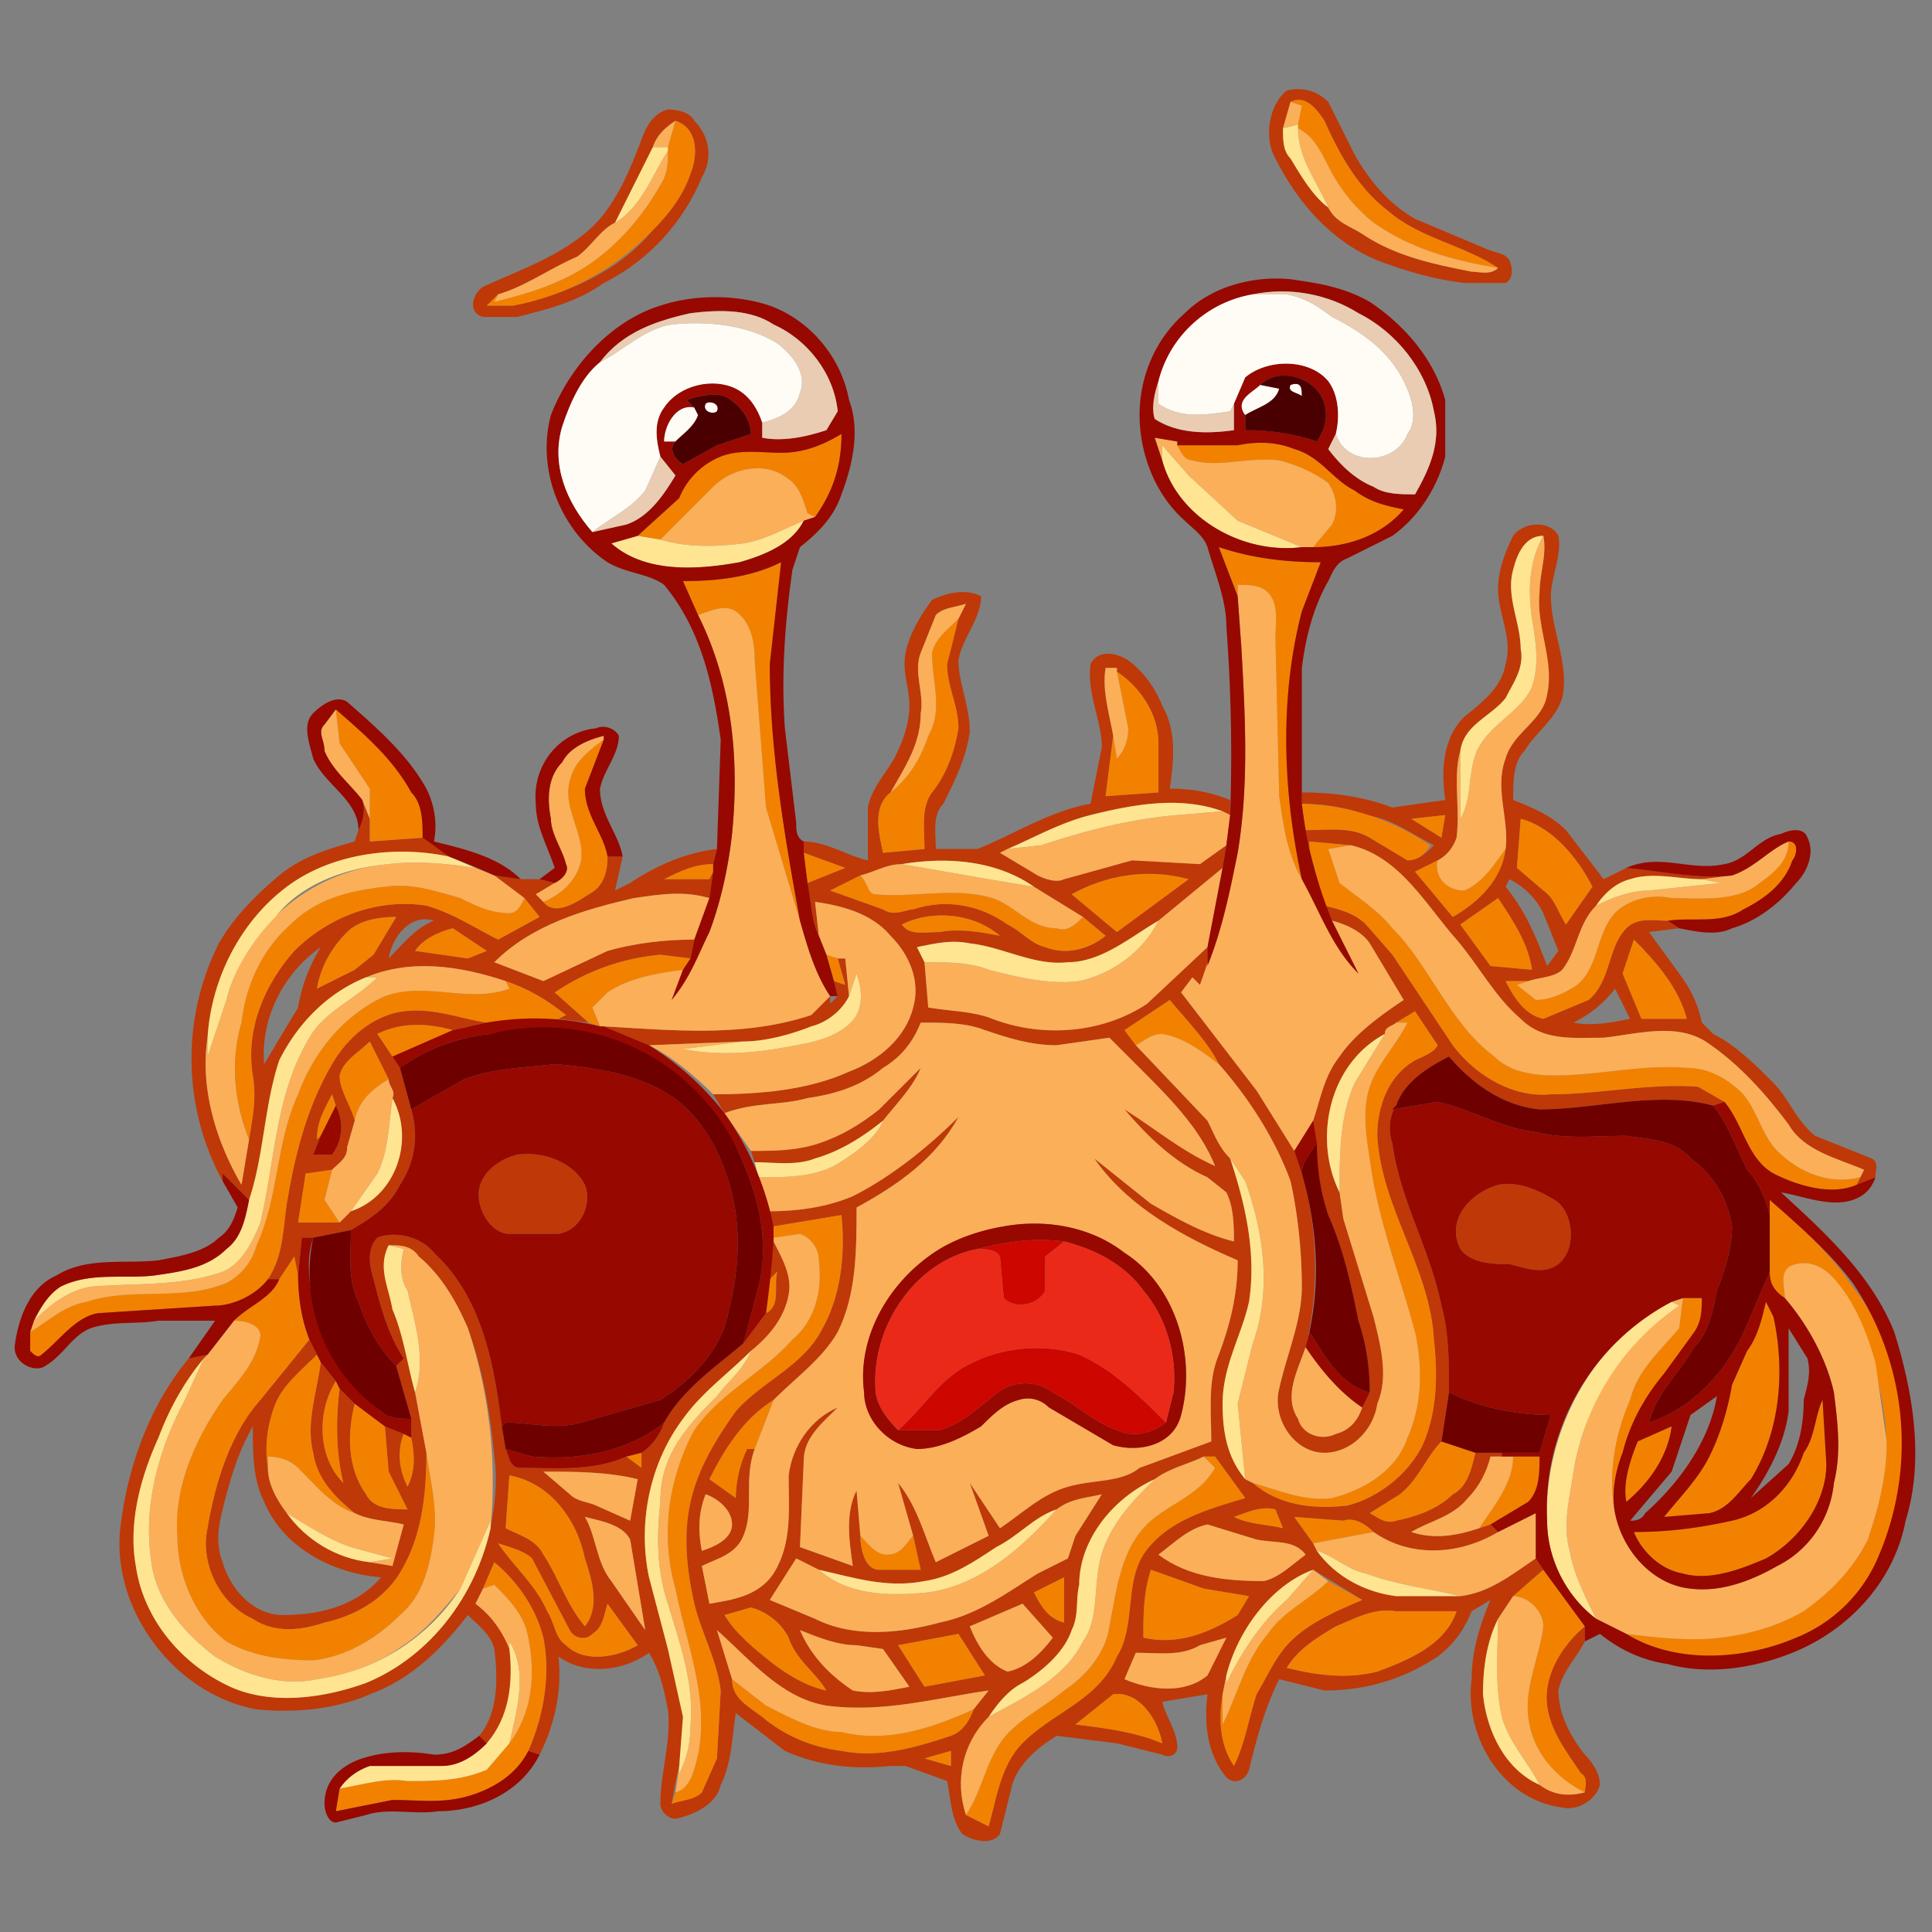 <svg width="683" height="683" viewBox="0 0 512 512"
  xmlns="http://www.w3.org/2000/svg">
  <rect x="0" y="0" width="512" height="512" fill="#808080" stroke="none"/>
  <g fill="#bf3808">
    <path d="M341 24c4-1 8 0 11 3l7 14c4 7 9 13 16 17l19 8c2 1 5 1 6 3s1 5-1 6h-11c-8-1-15-3-23-6-12-5-21-15-27-27-3-5-2-14 3-18m1 3l-2 7c0 3 0 6 2 8 3 5 6 10 10 13 2 4 6 5 9 7 9 6 19 8 29 10 2 0 5 1 7-1-9-6-21-8-29-15-8-6-13-15-17-24-2-3-5-7-9-5zM177 29c3 0 6 1 7 3 4 4 5 10 2 15-5 12-14 22-26 28-7 5-15 7-23 9h-9c-4-1-3-6 0-8 11-5 23-9 31-18 5-6 8-13 11-21 1-3 3-7 7-8m-4 10l-10 20c-4 2-6 6-10 9-7 3-14 8-21 10l-3 3h7c14-3 28-9 37-20 4-4 8-9 10-15 2-5 2-12-4-14-3 2-5 4-6 7zM401 142c3-4 10-4 12 0 1 5-2 11-2 16 0 9 5 18 3 27-2 6-7 9-10 14-3 3-3 8-3 13 5 2 10 4 14 8l10 13 6-3c10 1 19 3 28 2l-8 1c-6 0-13-2-19 0-4 1-7 4-9 7-5 5-5 12-9 17-2 2-6 2-9 3h-6c2 4 5 9 10 10l12-5c6-5 5-14 10-19 3-3 7-2 11-2l3 2-8 1 8 11c3 4 5 8 6 13l3 3c6 3 11 8 16 13 4 4 6 10 11 14l15 6c2 1 1 3 1 5l-5 2 1-2 1-2c-7-3-16-5-20-12-6-8-13-16-22-22-8-5-18-2-27-1-8 0-16 1-22-5-7-6-11-14-17-21-8-9-15-22-28-25l-11-1v2l-1-5c6 0 12-1 17 2l10 6c3 0 5-2 7-4-6-3-11-7-18-8-5-2-11-3-17-3v-3c8 0 16 1 24 4l14-2c-1-7-1-16 5-22 5-4 10-8 11-14 2-7-2-13-2-20 0-5 2-10 4-14m0 9c-2 7 2 14 2 21 1 5-2 9-4 13-4 5-11 7-12 14-2 7 0 15-1 23-1 3-3 5-5 6l-6 3 10 12c7-4 13-10 14-18s-3-16 0-24c2-7 10-10 11-17 2-9-3-18-2-27 0-5 2-10 1-15-5 0-7 5-8 9m-27 66l8 5 1-6-9 1m29 0l-1 13 7 6c3 2 4 6 6 9l7-10c-4-8-11-16-19-18m-3 16l-1 2c5 6 8 13 11 21l3-4-4-10c-2-4-5-7-9-9m-13 12l8 11 11 1c-1-7-5-13-9-19l-10 7m46 4l-3 9 5 12h12c-2-8-8-15-14-21m-16 22c5 1 10 0 15-1l-4-8c-3 4-7 7-11 9z"/>
    <path d="M247 159c4-2 9-3 13-1 0 6-5 11-6 17 0 6 3 12 3 19-1 7-4 13-7 19-3 3-2 8-2 12h11c10-4 19-10 30-12l3-15c0-7-4-14-3-22 2-4 7-3 10-1 4 3 7 7 9 12 4 7 3 15 2 22 6 0 11 1 16 3v4l-2-1c-11-4-23-2-35 1-8 2-15 6-22 9l-2 1 10 6c2 1 5 2 7 1l18-5 18 1 7-5-1 6-17 14c-7 4-15 11-24 11-9 1-17-4-26-5-5-1-9 0-14 1l2 4 1 12c6 1 12 1 17 3 13 5 29 4 41-4l16-15v5l-2 5-2-2-3 4 20 26 10 16 2 6a90 90 0 011 46c-2 6-6 13-2 19 1 4 6 6 10 4 4-1 6-4 7-7l2-4c0-7-1-13-3-19-2-10-4-19-8-28a68 68 0 01-4-25c2-6 3-12 7-17 4-6 11-11 17-15l-9-15c-2-3-6-5-10-6l-2-4c4 1 8 2 11 5l7 8 16 24c6 8 16 14 26 13 13 0 26-3 39-2l7 4-3 1c-15-4-31 1-46 1-10-1-18-7-24-14-6 3-12 7-14 13-2 3-2 7-1 10 2 15 10 28 13 43 2 7 2 15 2 23l-2 13c-4 4-6 10-11 14l-8 5c2 1 4 3 7 2 5-1 11-3 15-7 4-2 5-7 6-11h7v1h-3c-1 4-3 8-6 11-4 5-10 6-15 9 6 2 12 1 18-1l3-1 2 2c-10 6-23 7-33 0-2-2-5-4-8-3l-13-1 5 7 1 2c5 7 13 11 21 12h17c8-1 14-6 20-10l2 3-8 7-4 6c-3 6-4 13-4 20 1 10 6 20 15 24 4 3 8 3 12 2 0-1 1-4-1-5-4-6-8-11-9-18-1-8 4-16 10-21v4c-2 4-6 8-7 13 0 6 3 12 7 17 2 2 4 5 4 8-1 4-6 7-10 6-16-2-26-19-24-34 0-7 2-14 5-21l-5 3c-2 5-5 9-9 12-9 6-19 9-30 9l-12-3c-4 8-6 16-8 24-1 3-4 4-6 2-5-6-6-14-5-22l-12 2c1 4 4 8 4 12 0 2-2 3-4 2l-12-3-16-2-3 2c-4 3-8 7-9 12l-3 12c-2 3-7 2-10 0-3-4-3-9-4-14l-11-4h-4c-10 1-19 0-28-4l-13-10c-1 6-1 13-4 19-1 5-7 8-12 9-2 0-4-2-4-4 0-8 3-17 2-25-1-5-2-10-5-15-7 5-17 6-24 1 1 9-1 18-5 26l-3-1c4-9 6-20 4-30-2-8-7-15-13-20l-3 7-2 4c4 3 7 7 9 12 1 9 0 18-6 25l-2-2c5-6 5-15 4-23-1-4-4-6-7-9-7 9-15 17-26 21-9 4-20 5-30 4-22-4-39-27-36-49 2-16 8-32 18-44l5-1-1 1c-5 6-9 13-12 21-5 11-8 23-6 34 2 14 12 26 25 32 11 5 25 3 36-1 17-7 29-23 33-41 1-6 2-12 1-19-1-11-3-23-7-34-3-7-7-14-13-19-2-3-5-3-8-3-3 6 0 11 1 17 3 7 4 15 6 22l3 16c0 10-1 21-6 30-4 8-12 13-21 15-6 2-13 3-19-1-9-4-14-15-12-24 2-12 6-25 14-34l13-16 2 4c-4 4-9 8-11 13s-3 11-2 17c0 4 2 8 5 12 5 7 13 12 22 13l6 1 3-11c-4-1-9-1-13-3-5-4-10-9-11-16-2-8 1-16 2-24l4 5c-5 8-5 20 2 27-2-8-2-17-1-25l4 4c-2 8-2 17 3 24 2 4 7 4 11 4l-5-10-1-12 5 2c-2 5-1 10 1 14 2-4 2-8 1-13v-5l-4-14 2-2c-4-6-6-13-8-21-1-3-2-8 1-11 5-2 12 0 15 4 13 12 16 30 18 46l1 6c1 2 1 5 4 5 9 0 19 1 28-3l4 3v-4c3-2 5-5 6-8 5-9 14-15 21-21l6-8c4-2 2-7 3-11l-2 2 1-10c2 4 5 9 4 14-1 6-5 11-10 15-6 6-13 11-18 18-9 12-12 28-9 42l5 19 4 18-1 13a139 139 0 00-2 10c3-1 6-1 8-3l4-9 1-18c-1-8-5-15-7-23-2-9-3-18-1-27s7-17 12-24c7-8 18-12 23-22 5-9 6-20 5-30l-18 3-1-4c7 0 15-1 22-4 10-5 20-13 28-21-6 11-16 18-27 24 0 11 0 23-5 33-4 7-11 12-17 18-8 5-13 13-17 21l7 5c0-4 1-9 3-13h2c-3 8 0 16-3 23-2 5-7 6-11 8l2 10c6-1 13-2 17-8 5-8 4-17 4-26 1-8 6-15 13-18-4 4-9 8-9 14l-1 23 14 5c-1-7-2-14 1-20l1 12c0 3 1 9 5 9h11l-2-9-4-14c5 6 7 14 10 21l14-7-5-14 8 12c6-4 11-9 18-11s14-1 19-5l19-7c0-8-1-16 2-23 3-8 5-16 5-25-14-6-29-14-38-27l15 12c7 4 14 8 22 10 0-4 0-9-2-13l-5-4c-9-4-16-11-22-18 8 5 15 11 24 15-4-10-12-18-20-26l-8-8-14 2c-7 0-13-2-19-4-5-2-11-2-17-2-2 5-5 9-10 12-6 5-13 7-20 8-7 2-14 1-22 4l-3-5c12 0 25-1 36-6 8-3 15-9 17-17 2-7-1-14-6-19-5-6-13-8-20-9l1 9c-2-4-2-9-3-14l10-4-11-4v-3c6 0 12 4 17 5v-14c1-5 4-8 7-13 2-4 4-9 4-14s-2-9-1-14 4-10 7-14m1 4l-4 10c-2 5 1 11 0 16 0 8-4 14-8 21-5 4-3 11-2 16l11-1c0-5-1-11 2-15 4-5 6-11 7-17 0-6-3-11-3-17l3-12 2-4c-3 1-6 1-8 3m45 14c-1 6 1 12 2 18l-2 16 14-1v-13c0-8-5-15-11-19v-1h-3m-65 55l-8 4 14 5c3 2 6 0 8 0 9-3 18-1 25 4 4 2 6 5 10 6 5 2 11 1 16-3l-6-5-13-8c-10-7-23-8-35-6-4 0-7 2-11 3m56 5l12 10 19-14c-11-3-22-1-31 4m-45 8c2 3 6 2 10 2 5-1 11 0 16 1-7-6-18-7-26-3m59 28l3 4 19 20c2 4 3 7 6 10 4 12 7 25 5 38-2 9-7 17-7 27 0 7 1 14 6 20l2 1c7 6 16 7 25 6 8-2 16-8 20-16 4-9 4-19 3-28-1-19-14-35-15-54 0-8 3-16 10-20 2-1 5-2 6-4l-6-9-5 3c-1 1-3 1-3 3-15 8-19 28-12 42l1 7 8 26c2 8 4 16 1 23-1 7-7 13-14 13-8 0-14-9-12-17 2-9 6-18 6-27s-1-19-3-28c-4-11-11-22-19-31-3-6-8-11-13-17l-12 8M59 400c-1 4-2 9 0 14 2 7 8 14 16 14 9 0 19-2 26-10-13-1-26-8-31-20-3-6-3-13-3-20-4 7-6 14-8 22m260-14c-4 2-9 3-13 6-11 5-20 16-20 28-1 4 0 8-2 12-2 6-8 11-13 14-4 2-7 6-9 9-7 7-9 17-6 26l6 3c2-7 3-15 8-21 8-9 21-12 26-24 5-8 2-19 7-27 6-9 17-12 27-15l-8-11h-3m-175 4l7 6c2 2 5 2 7 3l9 4 2-11c-8-2-17-2-25-2m-9 1l-1 14c4 2 8 3 10 7 4 6 6 13 11 19 4-5 2-12 0-18-2-10-9-20-20-22m52 5c-2 5-2 10-1 15 3-1 8-3 8-7s-4-7-7-8m93 4c-6 2-10 7-16 10-6 4-12 8-19 9-10 2-19-1-28-3l-6-3-7 11 12 5c10 5 22 4 33 1 10-2 18-8 26-13l8-4 2-6 7-11c-4 1-8 1-12 4m47 2c4 2 9 2 13 3l-2-5c-4-1-8 1-11 2m-172 0c3 5 3 12 7 17l9 13-4-24c-2-4-8-5-12-6m152 10c8 6 18 7 28 7 4-1 7-4 11-7-3-4-8-3-13-4l-13-4c-5 1-9 5-13 8m-175-3c4 6 10 11 13 18 2 3 2 7 5 9 5 5 14 3 19 0l-8-11c-1 3-1 6-4 8-2 2-5 1-6-1l-10-19c-2-2-6-3-9-4m173 7c-2 6-2 12-2 18 9 2 17-1 25-6l3-5-12-2-14-5m20 28l-1 5c-1 6-1 13 3 19 3-6 4-13 6-19 3-5 5-10 9-14 5-5 12-8 19-11a828 828 0 00-13-8c-11 4-20 16-23 28m-51-22c2 4 4 7 8 8v-12l-8 4m-17 9c2 5 5 10 10 12 5-1 9-5 12-9l-8-9-14 6m-65-3c3 5 8 9 13 13 4 3 9 6 14 7-3-5-8-8-10-14-2-4-6-7-10-8l-7 2m162 3c-5 3-10 6-13 11 8 2 16 3 24 1 8-3 18-7 21-16h-16c-6-1-11 2-16 4m-164 1l4 13c0 5 4 7 8 10 6 5 13 8 21 9 10 2 20-1 29-4 3-1 5-4 6-7l4-5c-14 2-28 6-43 4-12-2-20-12-29-20m22 0c3 7 8 12 14 16 5 1 10 0 15-1l-7-10-7-1c-5 0-10-2-15-4m26 4l7 11 16-3-7-11-16 3m80 0c-5 3-11 2-17 2l-3 7c7 3 16 4 22-1l5-10-7 2m-33 21c8 1 16 2 23 5-1-6-6-14-13-13l-10 8m-40 9l7 2v-4l-7 2z"/>
    <path d="M96 212l2 5v6l14-1 7 5c-14-3-31-1-43 8s-20 24-21 40c-2 13 2 27 9 39l2-12c1-6 2-11 1-17-2-12 3-24 11-33 9-9 22-14 35-12 7 2 13 6 19 9l11-6-4-5-8-6 7 1h5l4 1-5 3 2 2c3 4 9 0 12-2 4-2 5-6 5-10h4l-2 9 4-2c6-4 14-8 23-9l-1 4c-5 0-9 2-13 4h12l1-2-1 7c-7-2-13-1-20 0-13 3-27 7-37 17l13 5 17-8c7-2 15-3 23-3l-1 5-8-1c-10 1-19 4-28 10l9 8-8-1 2-1c-5-4-10-7-16-9-12-4-25-6-37-1-10 4-18 12-23 22-4 12-4 25-8 37l-7-7v2a68 68 0 01-1-63c4-7 10-13 16-18s13-7 20-9l1-3c1-2 2-5 1-8m-4 35c-4 4-7 9-8 15l10-5 5-4 6-10c-5 0-10 1-13 4m11 7c4-4 7-8 12-10-6-2-11 4-12 10m7-2l14 2 5-2-9-6c-4 1-8 3-10 6m-40 30l9-15c1-6 3-11 6-16-10 7-16 19-15 31zM222 254h2l1 10c-2 4-6 7-10 8-5 2-12 4-18 4l-25 1-12-5c18 1 37 3 55-3l5-5v2l2-2-1-4 3 1-2-7z"/>
    <path d="M88 282c4-7 11-13 19-14s15 2 22 3l-9 2c-7-2-14-2-20 1l4 6 2 3 3 11c2 7 1 14-3 20-3 6-8 9-13 12l-10 2h-3l-1 10-1-5-4 6h-3c4-6 4-13 5-20 2-12 5-25 12-37m2 3c0 4 3 8 4 12l-2 7c0 3-2 4-4 6l-7 1-2 13h11l3-3c12-4 17-19 11-30 1-2-1-3-1-5l-5-10c-3 3-7 5-8 9m-2 5c-2 4-4 7-4 12l1-1-2 5h5c3-4 3-9 1-13l-1-3zM233 294l11-11c-2 5-6 9-10 14-5 4-11 8-18 10-5 2-11 1-16 1l-1-3c6 0 12 0 18-2s11-5 16-9zM137 306c7-1 15 2 18 8 2 5-1 12-7 13h-13c-5 0-9-7-8-12s6-8 10-9zM397 314c5-1 10 1 15 4s6 13 1 17c-4 3-9 1-13 0-4 0-10 0-13-4-4-8 3-15 10-17z"/>
  </g>
  <g fill="#f38100">
    <path d="M342 27c4-2 7 2 9 5 4 9 9 18 17 24 8 7 20 9 29 15-12-2-23-5-33-12-5-4-9-9-12-15-2-4-4-8-8-10v-1l1-5-3-1zM179 32c6 2 6 9 4 14-2 6-6 11-10 15a69 69 0 01-37 20h-7l3-3-1 2c8-2 15-4 22-8 9-5 17-14 22-23 2-3 2-6 2-9v-1l2-7zM207 120c6 0 11-2 16-5 0 8-2 15-7 22l-2-1c-1-3-2-7-5-9-6-5-15-3-20 2l-14 14-6-1 11-10c2-5 6-9 11-11s11-1 16-1zM328 118c5-1 10-1 15 1 7 2 10 8 16 11 4 3 8 4 13 5-6 7-15 10-24 10l5-6c2-4 1-8-1-11-4-3-9-5-13-6-8-1-16 2-23 0-2 0-3-2-4-4h16zM323 145c9 3 18 4 27 4l-5 13c-6 23-5 48 0 71-4-7-5-15-6-22l-1-42c0-4 1-9-2-12-2-2-5-2-8-2v3l-5-13zM181 154c9 0 18-1 26-5l-3 27c0 23 4 46 8 68l-9-30-3-39c0-5-1-10-5-13-3-2-7 0-10 1l-4-9zM247 173c1-4 4-6 7-9l-3 12c0 6 3 11 3 17-1 6-3 12-7 17-3 4-2 10-2 15l-11 1c-1-5-3-12 2-16s8-9 10-15c4-7 1-14 1-22zM296 178c6 4 11 11 11 19v13l-14 1 2-16 1 6c2-2 3-5 3-8l-3-15zM89 188c8 7 15 13 20 22 3 3 3 8 3 12l-14 1v-6-8l-8-12-1-9zM151 207c1-5 5-8 9-11l-5 13c0 7 5 12 6 18 0 4-1 8-5 10-3 2-9 6-12 2 5-2 9-6 10-11 1-7-5-14-3-21z"/>
    <path d="M345 213a63 63 0 0134 11c-1 2-3 4-6 4l-10-6c-5-3-11-2-17-2l-1-7zM374 217l9-1-1 6-8-5zM403 217c8 2 15 10 19 18l-7 10c-2-3-3-7-6-9l-7-6 1-13zM347 223l11 1-6 1 3 9c5 4 10 7 14 12 10 10 15 25 27 34 4 4 10 5 16 5 12 0 23-3 35-2 6 0 11 3 15 7 4 5 5 11 9 15 6 6 14 9 22 7l-1 2c-7 3-16 0-22-3-7-4-8-13-13-19l-7-4c-13-1-26 2-39 2-10 1-20-5-26-13l-16-24-7-8c-3-3-7-4-11-5l-4-15v-2z"/>
    <path d="M474 223c3 0 2 4 1 5-2 6-7 10-13 13-6 4-13 2-20 3-4 0-8-1-11 2-5 5-4 14-10 19l-12 5c-5-1-8-6-10-10h6l-3 1 5 4c4 0 8-2 11-4 6-5 5-15 11-20 4-3 9-4 14-3 7 0 16 1 22-3 4-3 9-6 9-12zM388 236c5-2 8-7 11-11-1 8-7 14-14 18l-10-12 6-3c-1 4 2 8 7 8zM214 234l-1-8 11 4-10 4zM176 233c4-2 8-4 13-4v2l-1 2h-12zM220 236l8-4c2 2 2 5 4 5 10 1 21-2 31 1 6 2 10 8 17 8 3 1 5-1 7-3l6 5c-5 4-11 5-16 3-4-1-6-4-10-6-7-5-16-7-25-4-2 0-5 2-8 0l-14-5zM284 237c9-5 20-7 31-4l-19 14-12-10zM77 245c7-7 16-9 25-10 7-1 13 1 20 3 4 2 8 4 13 4 2 0 3-2 4-4l4 5-11 6c-6-3-12-7-19-9-13-2-26 3-35 12-8 9-13 21-11 33 1 6 0 11-1 17-4-10-5-21-2-31 1-9 5-19 13-26z"/>
    <path d="M387 245l10-7c4 6 8 12 9 19l-11-1-8-11zM92 247c3-3 8-4 13-4l-6 10-5 4-10 5c1-6 4-11 8-15zM239 245c8-4 19-3 26 3-5-1-11-2-16-1-4 0-8 1-10-2zM110 252c2-3 6-5 10-6l9 6-5 2-14-2zM433 249c6 6 12 13 14 21h-12l-5-12 3-9zM147 263c9-6 18-9 28-10l8 1-2 3c-7 1-14 2-20 6l-4 4 2 5-3-1-9-8zM219 253l3 1 2 7-3-1-2-7zM134 260c6 2 11 5 16 9l-2 1-19 1c-7-1-14-4-22-3s-15 7-19 14c-7 12-10 25-12 37-1 7-1 14-5 20-3 4-9 7-14 7l-31 2c-6 1-10 7-15 11-1 1-2 0-3-1v-5c5-3 9-7 15-8 12-4 25 0 37-5 4-2 7-6 8-10 6-13 5-27 11-40 4-11 12-21 23-26 11-4 22 2 33-2l-1-2zM298 273l12-8c5 6 10 11 13 17-4-3-9-7-15-8-3 0-5 2-7 3l-3-4zM370 271l5-3 6 9c-1 2-4 3-6 4-7 4-10 12-10 20 1 19 14 35 15 54 1 9 1 19-3 28-4 8-12 14-20 16-9 1-18 0-25-6 7 2 14 5 21 4 8-2 17-7 20-16 4-9 4-19 2-28-4-15-10-30-12-46-1-6-2-13 0-19s7-11 10-17h-3z"/>
    <path d="M100 274c6-3 13-3 20-1l-16 7-4-6zM90 285c1-4 5-6 8-9l5 10c-5 3-8 6-9 11-1-4-4-8-4-12zM88 290l1 3-4 8-1 1c0-5 2-8 4-12zM81 311l7-1-2 8 4 6H79l2-13zM469 318c8 7 16 14 22 23 8 10 11 22 13 34 1 13 0 26-6 37-4 10-12 18-22 22-14 6-32 7-45-1 8 1 17 2 25 1s15-3 22-7c7-5 13-11 17-19 3-9 5-17 5-26a91 91 0 00-13-42c-3-4-7-6-11-5-5 1-3 6-3 9-3-2-4-4-4-7v-15-4zM205 325l18-3c1 10 0 21-5 30-5 10-16 14-23 22-5 7-10 15-12 24s-1 18 1 27c2 8 6 15 7 23l-1 18-4 9c-2 2-5 2-8 3l1-3c4-1 5-6 6-10 3-15-3-29-6-44-4-14-2-29 5-42 7-10 18-15 26-24 6-5 8-13 7-21 0-3-2-6-5-7l-7 1v-3zM74 339l4-6 1 5c0 6 1 12 3 17l-13 16c-8 9-12 22-14 34-2 9 3 20 12 24 6 4 13 3 19 1 9-2 17-7 21-15 5-9 6-20 6-30 1 7 3 15 2 22-1 8-3 16-9 21-6 6-14 11-23 12-8 0-16-1-23-5-8-6-13-17-13-28-1-13 5-26 12-36 4-5 9-10 10-17 0-3-4-4-7-4 4-4 10-6 12-11z"/>
    <path d="M204 339l2-2c-1 4 1 9-3 11l1-9zM446 344h5c0 3 0 6-2 9l-8 11c-5 6-9 13-11 21-2 5-3 11-2 16-2-10 0-21 4-30 2-8 8-13 13-19l1-8zM468 345l2 4c3 14 2 30-6 43-3 3-6 8-11 9l-12 1c4-5 9-10 12-16s5-13 6-19l4-9c3-4 4-9 5-13zM73 372c2-5 7-9 11-13l1 2c-1 8-4 16-2 24 1 7 6 12 11 16-6-2-10-7-15-12-2-2-5-3-8-3v3c-1-6 0-12 2-17z"/>
    <path d="M91 393c-7-7-7-19-2-27l1 2c-1 8-1 17 1 25zM188 392c4-8 9-16 17-21l-5 13h-2c-2 4-3 9-3 13l-7-5zM478 385c3-4 3-10 5-14l1 17c0 10-7 20-16 25-7 3-15 6-22 4-6-1-11-6-13-11 9 0 17-1 26-3s16-9 19-18zM97 396c-5-7-5-16-3-24l8 6 1 12 5 10c-4 0-9 0-11-4zM434 382l9-4c-1 8-6 15-12 20-1-5 1-11 3-16zM108 394c-2-4-3-9-1-14l2 1c1 5 1 9-1 13zM371 396c5-4 7-10 11-14l9 3c-1 4-2 9-6 11-4 4-10 6-15 7-3 1-5-1-7-2l8-5zM166 386l4-1v4l-4-3zM319 386h3l8 11c-10 3-21 6-27 15-5 8-2 19-7 27-5 12-18 15-26 24-5 6-6 14-8 21l-6-3c4-6 5-13 9-19s11-9 17-14c6-4 11-10 12-17 2-10 3-21 11-28 6-5 13-7 17-14l-3-3zM401 386h7c0 4 0 9-3 12l-10 6-3 1c4-6 9-12 9-19zM135 391c11 2 18 12 20 22 2 6 4 13 0 18-5-6-7-13-11-19-2-4-6-5-10-7l1-14zM327 402c3-1 7-3 11-2l2 5c-4-1-9-1-13-3zM343 402l13 1c3-1 6 1 8 3l-16 3-5-7zM228 407c2 2 4 5 7 5 4 0 5-3 7-5l2 9h-11c-4 0-5-6-5-9z"/>
    <path d="M132 409c3 1 7 2 9 4l10 19c1 2 4 3 6 1 3-2 3-5 4-8l8 11c-5 3-14 5-19 0-3-2-3-6-5-9-3-7-9-12-13-18zM131 414c6 5 11 12 13 20 2 10 0 21-4 30-3 6-9 10-16 12s-13 1-20 1l-15 3 1-6c6-1 12-3 18-2 7 0 14 0 21-3l6-7c6-8 7-18 5-28-1-6-5-10-9-14l-3 1 3-7zM305 416l14 5 12 2-3 5c-8 5-16 8-25 6 0-6 0-12 2-18zM401 423l8-7 11 15c-6 5-11 13-10 21 1 7 5 12 9 18 2 1 1 4 1 5-8-4-14-11-15-20-1-8 3-16 4-24 0-4-4-8-8-8zM274 422l8-4v12c-4-1-6-4-8-8zM352 419l9 5c-7 3-14 6-19 11-4 4-6 9-9 14-2 6-3 13-6 19-4-6-4-13-3-19v8c4-8 6-17 12-24 4-6 11-9 16-14zM192 428l7-2c4 1 8 4 10 8 2 6 7 9 10 14-5-1-10-4-14-7-5-4-10-8-13-13z"/>
    <path d="M354 431c5-2 10-5 16-4h16c-3 9-13 13-21 16-8 2-16 1-24-1 3-5 8-8 13-11zM238 436l16-3 7 11-16 3-7-11zM194 445l9 7c6 3 13 7 20 7 12 3 24-1 35-6-1 3-3 6-6 7-9 3-19 6-29 4-8-1-15-4-21-9-4-3-8-5-8-10zM285 457l10-8c7-1 12 7 13 13-7-3-15-4-23-5zM245 466l7-2v4l-7-2z"/>
  </g>
  <g fill="#fbaf59">
    <path d="M342 27l3 1-1 5-4 1 2-7zM173 39c1-3 3-5 6-7l-2 7h-4zM344 34c4 2 6 6 8 10 3 6 7 11 12 15 10 7 21 10 33 12-2 2-5 1-7 1-10-2-20-4-29-10-3-2-7-3-9-7-3-7-8-13-8-21zM163 59c7-4 10-13 14-19 0 3 0 6-2 9-5 9-13 18-22 23-7 4-14 6-22 8l1-2c7-2 14-7 21-10 4-3 6-7 10-9zM306 116l6 1v1c1 2 2 4 4 4 7 2 15-1 23 0 4 1 9 3 13 6 2 3 3 7 1 11l-5 6h-3l-17-7-13-12-7-8v4l-2-6zM189 129c5-5 14-7 20-2 3 2 4 6 5 9l2 1-3 1c-5 2-10 5-16 6-8 1-15 1-22-1l14-14zM409 142c1 5-1 10-1 15-1 9 4 18 2 27-1 7-9 10-11 17-3 8 1 16 0 24-3 4-6 9-11 11-5 0-8-4-7-8 2-1 4-3 5-6 1-8-1-16 1-23v18c3-5 2-11 4-17 3-8 12-11 15-18 2-6 1-12 0-18-1-7-1-15 3-22zM328 155c3 0 6 0 8 2 3 3 2 8 2 12l1 42c1 7 2 15 6 22 5 9 8 18 15 25l-7-14c4 1 8 3 10 6l9 15c-6 4-13 9-17 15-4 5-5 11-7 17l-5 8-10-16-20-26 3-4 2 2a290 290 0 0010-35c3-18 2-36 1-54l-1-14v-3zM248 163c2-2 5-2 8-3l-2 4c-3 3-6 5-7 9 0 8 3 15-1 22-2 6-5 11-10 15 4-7 8-13 8-21 1-5-2-11 0-16l4-10zM185 163c3-1 7-3 10-1 4 3 5 8 5 13l3 39 9 30c2 7 4 14 8 20l-5 5c-18 6-37 4-55 3h-1l-2-5 4-4c6-4 13-5 20-6l-3 8c5-6 7-12 10-18 3-8 5-17 6-26 2-20 0-40-9-58zM293 177h3v1l3 15c0 3-1 6-3 8l-1-6c-1-6-3-12-2-18zM86 192l3-4 1 9 8 12v8l-2-5c-3-4-8-8-10-13 0-3-2-5 0-7zM149 202c2-4 7-6 11-7v1c-4 3-8 6-9 11-2 7 4 14 3 21-1 5-5 9-10 11l-2-2 5-3c2-1 4-3 3-5-1-4-4-8-4-12-1-5-1-11 3-15z"/>
    <path d="M324 215l2 1-1 8-7 5-18-1-18 5c-2 1-5 0-7-1l-10-6 2-1 9-1c12-4 24-7 36-8l12-1zM352 225l6-1c13 3 20 16 28 25 6 7 10 15 17 21 6 6 14 5 22 5 9-1 19-4 27 1 9 6 16 14 22 22 4 7 13 9 20 12l-1 2c-8 2-16-1-22-7-4-4-5-10-9-15-4-4-9-7-15-7-12-1-23 2-35 2-6 0-12-1-16-5-12-9-17-24-27-34-4-5-9-8-14-12l-3-9z"/>
    <path d="M459 232c6-2 10-7 15-9 0 6-5 9-9 12-6 4-15 3-22 3-5-1-10 0-14 3-6 5-5 15-11 20-3 2-7 4-11 4l-5-4 3-1c3-1 7-1 9-3 4-5 4-12 9-17 4-2 9-4 14-4l19-2-5-1 8-1zM103 229c8-1 16 0 23 1l5 2 8 6c-1 2-2 4-4 4-5 0-9-2-13-4-7-2-13-4-20-3-9 1-18 3-25 10-8 7-12 17-13 26-3 10-2 21 2 31l-2 12c-7-12-11-26-9-39v5l5-15a49 49 0 0143-36zM228 232c4-1 7-3 11-3l23 4 12 2 13 8c-2 2-4 4-7 3-7 0-11-6-17-8-10-3-21 0-31-1-2 0-2-3-4-5z"/>
    <path d="M307 244l17-14-4 21-16 15c-12 8-28 9-41 4-5-2-11-2-17-3l-1-12c6 0 12 0 17 2 8 2 16 4 24 3 9-2 17-8 21-16zM168 238c7-1 13-2 20 0l-4 11c-8 0-16 1-23 3l-17 8-13-5c10-10 24-14 37-17zM216 239c7 1 15 3 20 9 5 5 8 12 6 19-2 8-9 14-17 17-11 5-24 6-36 6-5-5-11-10-17-13l25-1-16 2c10 2 20 1 30-1 6-1 13-3 16-8 2-4 1-8 0-11l-2 6-1-10h-2l-3-1-2-5-1-9zM97 259c12-5 25-3 37 1l1 2c-11 4-22-2-33 2-11 5-19 15-23 26-6 13-5 27-11 40-1 4-4 8-8 10-12 5-25 1-37 5-6 1-10 5-15 8l1-3c4-4 9-8 15-9 11-1 24 0 35-4 5-2 8-8 10-13 4-17 4-34 13-49 4-7 12-10 18-16h-3z"/>
    <path d="M244 271c6 0 12 0 17 2 6 2 12 4 19 4l14-2 8 8c8 8 16 16 20 26-9-4-16-10-24-15 6 7 13 14 22 18l5 4c2 4 2 9 2 13-8-2-15-6-22-10l-15-12c9 13 24 21 38 27 0 9-2 17-5 25-3 7-2 15-2 23l-19 7c-5 4-12 3-19 5s-12 7-18 11l-8-12 5 14-14 7c-3-7-5-15-10-21l4 14c-2 2-3 5-7 5-3 0-5-3-7-5l-1-12c-3 6-2 13-1 20l-14-5 1-23c0-6 5-10 9-14-7 3-12 10-13 18 0 9 1 18-4 26-4 6-11 7-17 8l-2-10c4-2 9-3 11-8 3-7 0-15 3-23l5-13c6-6 13-11 17-18 5-10 5-22 5-33 11-6 21-13 27-24-8 8-18 16-28 21-7 3-15 4-22 4l-3-9c7 0 14 0 20-3 5-3 11-7 13-12 4-5 8-9 10-14l-11 11c-5 4-10 7-16 9s-12 2-18 2l-7-10c8-3 15-2 22-4 7-1 14-3 20-8 5-3 8-7 10-12m22 54c-6 1-12 3-17 6-13 8-22 23-20 38 0 7 6 14 14 15 6 0 12-3 17-6 3-3 6-6 10-7 3-1 6 0 8 2l17 10c7 2 16 0 18-8 4-15-1-34-15-43-9-7-21-9-32-7z"/>
    <path d="M367 274c0-2 2-2 3-3h3c-3 6-8 11-10 17s-1 13 0 19c2 16 8 31 12 46 2 9 2 19-2 28-3 9-12 14-20 16-7 1-14-2-21-4l-2-1-2-20 4-16c5-14 3-29-2-43l-4-6c-3-3-4-6-6-10l-19-20c2-1 4-3 7-3 6 1 11 5 15 8 8 9 15 20 19 31 2 9 3 19 3 28s-4 18-6 27c-2 8 4 17 12 17 7 0 13-6 14-13 3-7 1-15-1-23l-8-26-1-7c0-10 0-20 4-29l8-13zM94 297c1-5 4-8 9-11 0 2 2 3 1 5-1 7-1 14-4 20l-7 10-3 3-4-6 2-8c2-2 4-3 4-6l2-7zM205 328l7-1c3 1 5 4 5 7 1 8-1 16-7 21-8 9-19 14-26 24-7 13-9 28-5 42 3 15 9 29 6 44-1 4-2 9-6 10l1-7v2c2-4 3-8 3-13 1-11-3-22-6-32-3-9-3-18-2-27 0-5 1-9 3-13 3-6 8-11 12-15 3-4 7-7 9-12 5-4 9-9 10-15 1-5-2-10-4-14v-1zM103 330c3 0 6 0 8 3 6 5 10 12 13 19a129 129 0 016 53v-2l-8 18c-4 5-9 11-15 15-7 5-15 8-23 9-9 2-19-1-27-6-8-6-16-15-17-26-2-14 2-29 9-42l5-11 1-1 7-9c3 0 7 1 7 4-1 7-6 12-10 17-7 10-13 23-12 36 0 11 5 22 13 28 7 4 15 5 23 5 9-1 17-6 23-12 6-5 8-13 9-21 1-7-1-15-2-22l-3-16c3-9 0-18-2-27-2-3-2-7-1-11l-4-1zM476 335c4-1 8 1 11 5 5 6 8 14 10 21l3 21c0 9-2 17-5 26-4 8-10 14-17 19-7 4-14 6-22 7s-17 0-25-1l-8-4c-3-6-6-12-7-18-2-7 0-14 1-21 3-18 13-35 28-44l-2-1 3-1-1 8c-5 6-11 11-13 19-4 9-6 20-4 30s10 19 20 20c8 1 16-2 23-6 8-4 14-12 15-22 2-8 1-16 0-24-2-9-7-18-13-25 0-3-2-8 3-9z"/>
    <path d="M344 376c-4-6 0-13 2-19 4 6 9 12 15 16-1 3-3 6-7 7-4 2-9 0-10-4zM71 386c3 0 6 1 8 3 5 5 9 10 15 12 4 2 9 2 13 3l-3 11-6-1 6-1-11-3c-6-2-12-6-17-9-3-4-5-8-5-12v-3zM395 386h6c0 7-5 13-9 19-6 2-12 3-18 1 5-3 11-4 15-9 3-3 5-7 6-11zM306 392c4-3 9-4 13-6l3 3c-4 7-11 9-17 14-8 7-9 18-11 28-1 7-6 13-12 17-6 5-13 8-17 14s-5 13-9 19c-3-9-1-19 6-26 9-5 20-10 25-20 5-7 2-17 6-26 3-7 8-12 13-17zM144 390c8 0 17 0 25 2l-2 11-9-4c-2-1-5-1-7-3l-7-6zM187 396c3 1 7 4 7 8s-5 6-8 7c-1-5-1-10 1-15zM280 400c4-3 8-3 12-4l-7 11-2 6-8 4c-8 5-16 11-26 13-11 3-23 4-33-1l-12-5 7-11 6 3c8 7 19 7 29 6 14-2 25-12 34-22z"/>
    <path d="M397 406l10-5v12c-6 4-12 9-20 10-8-2-17-3-25-6-5-1-9-5-13-6l-1-2 16-3c10 7 23 6 33 0zM155 402c4 1 10 2 12 6l4 24-9-13c-4-5-4-12-7-17zM307 412c4-3 8-7 13-8l13 4c5 1 10 0 13 4-4 3-7 6-11 7-10 0-20-1-28-7zM348 416l4 3c-5 5-12 8-16 14-6 7-8 16-12 24v-8l1-5v2c4-8 9-16 16-22l7-8zM128 421l3-1c4 4 8 8 9 14 2 10 1 20-5 28 2-9 5-19 0-27v2c-2-5-5-9-9-12l2-4zM401 423c4 0 8 4 8 8-1 8-5 16-4 24 1 9 7 16 15 20-4 1-8 1-12-2-3-6-8-11-10-18-2-9-1-18-1-26l4-6zM257 431l14-6 8 9c-3 4-7 8-12 9-5-2-8-7-10-12zM190 432c9 8 17 18 29 20 15 2 29-2 43-4l-4 5c-11 5-23 9-35 6-7 0-14-4-20-7l-9-7-4-13z"/>
    <path d="M212 432c5 2 10 4 15 4l7 1 7 10c-5 1-10 2-15 1-6-4-11-9-14-16zM318 436l7-2-5 10c-6 5-15 4-22 1l3-7c6 0 12 1 17-2z"/>
  </g>
  <g fill="#ffe492">
    <path d="M340 34l4-1v1c0 8 5 14 8 21-4-3-7-8-10-13-2-2-2-5-2-8zM163 59l10-20h4v1c-4 6-7 15-14 19zM308 118l7 8 13 12 17 7c-16 2-33-8-37-23v-4zM197 144c6-1 11-4 16-6-3 6-10 9-17 11-11 2-25 3-34-5l7-2 6 1c7 2 14 2 22 1zM401 151c1-4 3-9 8-9-4 7-4 15-3 22 1 6 2 12 0 18-3 7-12 10-15 18-2 6-1 12-4 17v-18c1-7 8-9 12-14 2-4 5-8 4-13 0-7-4-14-2-21zM289 216c12-3 24-5 35-1l-12 1c-12 1-24 4-36 8l-9 1c7-3 14-7 22-9zM76 235c12-9 29-11 43-8l7 3c-7-1-15-2-23-1-11 1-23 5-30 14-6 6-11 14-13 22l-5 15v-5c1-16 9-31 21-40zM239 229c12-2 25-1 35 6l-12-2-23-4zM432 233c6-2 13 0 19 0l5 1-19 2c-5 0-10 2-14 4 2-3 5-6 9-7zM283 255c9 0 17-7 24-11-4 8-12 14-21 16-8 1-16-1-24-3-5-2-11-2-17-2l-2-4c5-1 9-2 14-1 9 1 17 6 26 5zM227 258c1 3 2 7 0 11-3 5-10 7-16 8-10 2-20 3-30 1l16-2c6 0 13-2 18-4 4-1 8-4 10-8l2-6zM74 281c5-10 13-18 23-22h3c-6 6-14 9-18 16-9 15-9 32-13 49-2 5-5 11-10 13-11 4-24 3-35 4-6 1-11 5-15 9 2-4 4-7 7-9 8-4 17-2 25-3 7-1 14-2 19-7 4-3 5-8 6-13 4-12 4-25 8-37zM355 316c-7-14-3-34 12-42l-8 13c-4 9-4 19-4 29zM100 311c3-6 3-13 4-20 6 11 1 26-11 30l7-10zM216 307c7-2 13-6 18-10-2 5-8 9-13 12-6 3-13 3-20 3l-1-4c5 0 11 1 16-1zM326 307l4 6c5 14 7 29 2 43l-4 16 2 20c-5-6-6-13-6-20 0-10 5-18 7-27 2-13-1-26-5-38zM104 347c-1-6-4-11-1-17l4 1c-1 4-1 8 1 11 2 9 5 18 2 27-2-7-3-15-6-22zM410 403c-1-23 12-48 33-58l2 1a66 66 0 00-28 44c-1 7-3 14-1 21 1 6 4 12 7 18-8-6-13-16-13-26zM181 376c5-7 12-12 18-18-2 5-6 8-9 12-4 4-9 9-12 15-2 4-3 8-3 13-1 9-1 18 2 27 3 10 7 21 6 32 0 5-1 9-3 13v-2l1-13-4-18-5-19c-3-14 0-30 9-42zM54 360l-5 11c-7 13-11 28-9 42 1 11 9 20 17 26 8 5 18 8 27 6a54 54 0 0038-24l8-18v2c-4 18-16 34-33 41-11 4-25 6-36 1-13-6-23-18-25-32-2-11 1-23 6-34 3-8 7-15 12-21zM286 420c0-12 9-23 20-28-5 5-10 10-13 17-4 9-1 19-6 26-5 10-16 15-25 20 2-3 5-7 9-9 5-3 11-8 13-14 2-4 1-8 2-12z"/>
    <path d="M76 401c5 3 11 7 17 9l11 3-6 1c-9-1-17-6-22-13zM264 410c6-3 10-8 16-10-9 10-20 20-34 22-10 1-21 1-29-6 9 2 18 5 28 3 7-1 13-5 19-9zM349 411c4 1 8 5 13 6 8 3 17 4 25 6h-17c-8-1-16-5-21-12zM325 444c3-12 12-24 23-28l-7 8c-7 6-12 14-16 22v-2zM397 429c0 8-1 17 1 26 2 7 7 12 10 18-9-4-14-14-15-24 0-7 1-14 4-20zM135 435c5 8 2 18 0 27l-6 7c-7 3-14 3-21 3-6-1-12 1-18 2 2-3 5-5 8-6h19c5 0 9-3 12-6 6-7 7-16 6-25v-2z"/>
  </g>
  <g fill="#970800">
    <path d="M314 83c7-7 18-10 28-9 7 1 14 2 21 6 9 6 17 15 20 26v15c-2 8-7 16-14 21l-12 6c-3 1-4 4-5 6-4 7-6 15-7 23v36a125 125 0 002 12 129 129 0 006 19l7 14c-7-7-10-16-15-25-5-23-6-48 0-71l5-13c-9 0-18-1-27-4l5 13 1 14c1 18 2 36-1 54-2 10-4 20-8 30v-5l4-21 1-6 1-8a454 454 0 00-1-50c0-7-3-14-5-21-1-3-4-5-6-7-8-7-12-18-12-28s4-20 12-27m18-5a32 32 0 00-26 33c6 4 14 4 21 3v-7l3-7c6-5 17-5 22 1 3 4 3 10 2 14l-2 4c3 4 7 8 12 10 3 2 7 2 11 2 4-7 7-14 5-22-2-11-10-21-20-26-8-5-18-7-28-5m2 24c-2 2-7 4-4 8v4c7 0 13 1 19 3 2-3 3-6 2-10-2-7-12-10-17-5m-28 14l2 6c4 15 21 25 37 23h3c9 0 18-3 24-10-5-1-9-2-13-5-6-3-9-9-16-11-5-2-10-2-15-1h-16v-1l-6-1zM175 81c9-3 20-3 29 0 11 4 19 14 21 25 3 8 1 17-2 25-2 6-6 10-11 14l-2 6c-2 14-3 28-2 42l3 25c0 2 0 4 2 5v3l1 8c1 5 1 10 3 14l2 5 2 7 1 4a346 346 0 00-2 0c-4-6-6-13-8-20-4-22-8-45-8-68l3-27c-8 4-17 5-26 5l4 9c9 18 11 38 9 58-1 9-3 18-6 26-3 6-5 12-10 18l3-8 2-3 1-5 4-11 1-7v-2l1-4 1-29c-2-14-5-29-15-41-4-3-10-3-15-6-12-8-19-24-15-39 5-13 16-25 29-29m-16 15c-5 4-8 11-10 17-3 10 1 20 8 28l9-2c6-2 10-8 13-13l-4-5c-1-4-2-9 1-13 4-6 13-8 19-5 4 2 6 6 7 9v4c5 1 11 0 17-2l3-5c-1-10-8-19-17-23-6-4-14-4-22-3-9 2-18 5-24 13m23 10l2 2c-5-1-8 5-8 9h3c-2 2 0 5 2 6l9-5 9-3c0-4-3-8-7-10-3-1-7 0-10 1m25 14c-5 0-11-1-16 1s-9 6-11 11l-11 10-7 2c9 8 23 7 34 5 7-2 14-5 17-11l3-1c5-7 7-14 7-22-5 3-10 5-16 5zM83 189c2-2 6-5 9-3 8 7 16 14 21 23 2 4 3 9 2 14 8 2 17 4 23 10l-7-1a227 227 0 00-12-5l-7-5c0-4 0-9-3-12-5-9-12-15-20-22l-3 4c-2 2 0 4 0 7 2 5 7 9 10 13 1 3 0 6-1 8 0-8-9-12-12-19-1-4-3-9 0-12z"/>
    <path d="M142 213c-1-10 6-19 16-20 2-1 5 0 6 2 0 5-4 9-5 14 0 7 5 12 6 18h-4c-1-6-6-11-6-18l5-13v-1c-4 1-9 3-11 7-4 4-4 10-3 15 0 4 3 8 4 12 1 2-1 4-3 5l-4-1 4-3c-2-6-5-11-5-17zM472 221c2-1 6-2 7 1 2 4 0 9-3 12-4 5-10 10-17 12-4 2-9 1-14 0l-3-2c7-1 14 1 20-3 6-3 11-7 13-13 1-1 2-5-1-5-5 2-9 7-15 9-9 1-18-1-28-2 9-4 17 1 26-1 6-1 9-7 15-8zM129 271a73 73 0 0130 1h1l12 5a77 77 0 0120 18 78 78 0 0113 30v4a288 288 0 01-2 19l-6 8 4-15c3-12 0-24-5-35-7-14-20-26-35-31-10-3-21-3-31-1-9 1-17 4-24 9l-2-3 16-7 9-2z"/>
    <path d="M123 286c8-3 16-3 24-4 12 1 24 3 33 10 6 5 10 12 12 18 5 13 4 26 1 38-2 10-10 18-18 23l-21 6c-7 2-13 0-20 0l-1 1c-2-16-5-34-18-46-3-4-10-6-15-4-3 3-2 8-1 11 2 8 4 15 8 21l-2 2c-5-5-8-11-10-17-3-6-2-13-2-19 5-3 10-6 13-12 4-6 5-13 3-20l14-8m14 20c-4 1-9 4-10 9s3 12 8 12h13c6-1 9-8 7-13-3-6-11-9-18-8zM369 294l12-2c9 2 17 7 26 8 8 2 16 1 24 1 6 1 13 1 17 6 6 4 10 11 11 18 0 6-2 12-4 17-1 5-2 11-6 15-4 7-10 12-12 20 12-4 21-14 26-26l6-14c0 3 1 5 4 7 6 7 11 16 13 25 1 8 2 16 0 24-1 10-7 18-15 22-7 4-15 7-23 6-10-1-18-10-20-20-1-5 0-11 2-16 2-8 6-15 11-21l8-11c2-3 2-6 2-9h-5l-3 1a62 62 0 00-33 58c0 10 5 20 13 26l8 4c13 8 31 7 45 1 10-4 18-12 22-22a76 76 0 00-7-72c-6-8-14-15-22-22v4c-1-4-3-9-6-12-3-6-5-12-9-17l3-1c5 6 6 15 13 19 6 3 15 6 22 3l5-2c-1 3-3 5-6 6-6 2-13-1-19-2 12 11 24 22 30 37 5 16 8 34 3 50-3 16-15 29-30 35-10 4-22 6-33 3-7-1-13-4-18-8l-4 2v-4l-11-15-2-3v-12l-10 5-2-2 10-6c3-3 3-8 3-12h-10v-1h10l3-10c-9 0-19-2-27-6 0-8 0-16-2-23-3-15-11-28-13-43-1-3-1-7 1-10l-1 1m28 20c-7 2-14 9-10 17 3 4 9 4 13 4 4 1 9 3 13 0 5-4 4-14-1-17s-10-5-15-4m71 31c-1 4-2 9-5 13l-4 9c-1 6-3 13-6 19s-8 11-12 16l12-1c5-1 8-6 11-9 8-13 9-29 6-43l-2-4m6 7v22c-1 8-5 16-10 23l10-9c3-5 4-11 4-17 1-4 2-7 1-11l-5-8m-26 23l-5 15-11 13c1 0 3 0 4-2 9-8 17-19 19-31l-7 5m30 10c-3 9-10 16-19 18s-17 3-26 3c2 5 7 10 13 11 7 2 15-1 22-4 9-5 16-15 16-25l-1-17c-2 4-2 10-5 14m-44-3c-2 5-4 11-3 16 6-5 11-12 12-20l-9 4zM85 301l4-8c2 4 2 9-1 13h-5l2-5zM348 297l1 6c-2 3-4 5-4 8l-2-6 5-8zM59 311l7 7c-1 5-2 10-6 13-5 5-12 6-19 7-8 1-17-1-25 3-3 2-5 5-7 9l-1 3v5c1 1 2 2 3 1 5-4 9-10 15-11l31-2c5 0 11-3 14-7h3c-2 5-8 7-12 11l-7 9-5 1 7-10H42c-6 1-12 0-18 2-5 2-7 7-12 10-3 2-9-1-8-6 1-7 4-15 11-18 8-5 18-3 27-4 5-1 12-2 16-6 3-2 4-5 5-8l-4-7v-2zM266 325c11-2 23 0 32 7 14 9 19 28 15 43-2 8-11 10-18 8l-17-10c-2-2-5-3-8-2-4 1-7 4-10 7-5 3-11 6-17 6-8-1-14-8-14-15-2-15 7-30 20-38 5-3 11-5 17-6m-7 6c-16 3-28 20-27 37 0 4 3 8 6 11h11c7-2 11-7 17-11 4-2 9-2 13 1 6 3 11 8 17 10 4 2 9 1 13-2l2-8c1-10-2-20-8-27-5-7-13-11-21-13-8-1-15 0-23 2zM80 328h3c-2 6-1 12 0 18 2 11 9 21 18 28 2 2 5 2 8 2v5l-2-1-5-2-8-6-4-4-1-2-4-5-1-2-2-4c-2-5-3-11-3-17l1-10zM347 353c4 6 8 14 16 16l-2 4c-6-4-11-10-15-16l1-4zM141 386c12 1 25-1 35-9-1 3-3 6-6 8l-4 1c-9 4-19 3-28 3-3 0-3-3-4-5l7 2zM115 465c5 0 8-2 12-5l2 2c-3 3-7 6-12 6H98c-3 1-6 3-8 6l-1 6 15-3c7 0 13 1 20-1s13-6 16-12l3 1c-5 10-16 15-27 15-6 1-13-1-19 1l-8 2c-2 0-3-3-3-5 0-6 4-10 10-12s13-2 19-1z"/>
  </g>
  <g fill="#e9ccb1">
    <path d="M332 78c10-2 20 0 28 5 10 5 18 15 20 26 2 8-1 15-5 22-4 0-8 0-11-2-5-2-9-6-12-10l2-4c3 9 16 8 19 0 3-4 1-10-1-14-4-8-11-13-19-17-4-3-7-5-12-6h-9zM159 96c6-8 15-11 24-13 8-1 16-1 22 3 9 4 16 13 17 23l-3 5c-6 2-12 3-17 2v-4c4-1 9-3 10-8 2-5-2-10-6-13-8-5-19-6-28-5-7 1-13 7-19 10zM306 111c-1-3 0-7 1-10v6c6 4 12 3 19 2l1-2v7c-7 1-15 1-21-3zM175 121l4 5c-3 5-7 11-13 13l-9 2c5-4 10-6 14-11l4-9z"/>
  </g>
  <g fill="#fffcf5">
    <path d="M307 101c3-12 13-21 25-23h9c5 1 8 3 12 6 8 4 15 9 19 17 2 4 4 10 1 14-3 8-16 9-19 0 1-4 1-10-2-14-5-6-16-6-22-1l-3 7-1 2c-7 1-13 2-19-2v-6zM159 96c6-3 12-9 19-10 9-1 20 0 28 5 4 3 8 8 6 13-1 5-6 7-10 8-1-3-3-7-7-9-6-3-15-1-19 5-3 4-2 9-1 13l-4 9c-4 5-9 7-14 11-7-8-11-18-8-28 2-6 5-13 10-17z"/>
    <path d="M334 102l5 1c-1 4-6 5-9 7-3-4 2-6 4-8zM342 102c3-1 3 1 3 3-1-1-4-1-3-3zM187 107c1-1 4 0 3 2-1 1-4 0-3-2zM176 117c0-4 3-10 8-9l1 2c-1 3-4 5-6 7h-3z"/>
  </g>
  <g fill="#4a0000">
    <path d="M334 102c5-5 15-2 17 5 1 4 0 7-2 10-6-2-12-3-19-3v-4c3-2 8-3 9-7l-5-1m8 0c-1 2 2 2 3 3 0-2 0-4-3-3zM182 106c3-1 7-2 10-1 4 2 7 6 7 10l-9 3-9 5c-2-1-4-4-2-6s5-4 6-7l-1-2-2-2m5 1c-1 2 2 3 3 2 1-2-2-3-3-2z"/>
  </g>
  <g fill="#6e0000">
    <path d="M130 274a57 57 0 0166 32c5 11 8 23 5 35l-4 15c-7 6-16 12-21 21-10 8-23 10-35 9l-7-2-1-6 1-1c7 0 13 2 20 0l21-6c8-5 16-13 18-23 3-12 4-25-1-38-2-6-6-13-12-18-9-7-21-9-33-10-8 1-16 1-24 4l-14 8-3-11c7-5 15-8 24-9zM370 293c2-6 8-10 14-13 6 7 14 13 24 14 15 0 31-5 46-1 4 5 6 11 9 17 3 3 5 8 6 12v15l-6 14c-5 12-14 22-26 26 2-8 8-13 12-20 4-4 5-10 6-15 2-5 4-11 4-17-1-7-5-14-11-18-4-5-11-5-17-6-8 0-16 1-24-1-9-1-17-6-26-8l-12 2 1-1zM345 311c0-3 2-5 4-8 0 7 1 13 3 19 4 9 6 18 8 28 2 6 3 12 3 19-8-2-12-10-16-16 3-14 2-28-2-42zM83 328l10-2c0 6-1 13 2 19 2 6 5 12 10 17l4 14c-3 0-6 0-8-2a45 45 0 01-18-46zM384 369c8 4 18 6 27 6l-3 10h-17l-9-3 2-13z"/>
  </g>
  <g fill="#cd0600">
    <path d="M259 331c8-2 15-3 23-2l-5 4v9c-2 4-8 5-11 2l-1-11c-1-2-4-2-6-2zM258 361c8-4 19-5 28-2 9 4 16 11 23 18-4 3-9 4-13 2-6-2-11-7-17-10-4-3-9-3-13-1-6 4-10 9-17 11h-11c7-6 11-14 20-18z"/>
  </g>
  <path fill="#ea2919" d="M282 329c8 2 16 6 21 13 6 7 9 17 8 27l-2 8c-7-7-14-14-23-18-9-3-20-2-28 2-9 4-13 12-20 18-3-3-6-7-6-11-1-17 11-34 27-37 2 0 5 0 6 2l1 11c3 3 9 2 11-2v-9l5-4z"/>
</svg>
